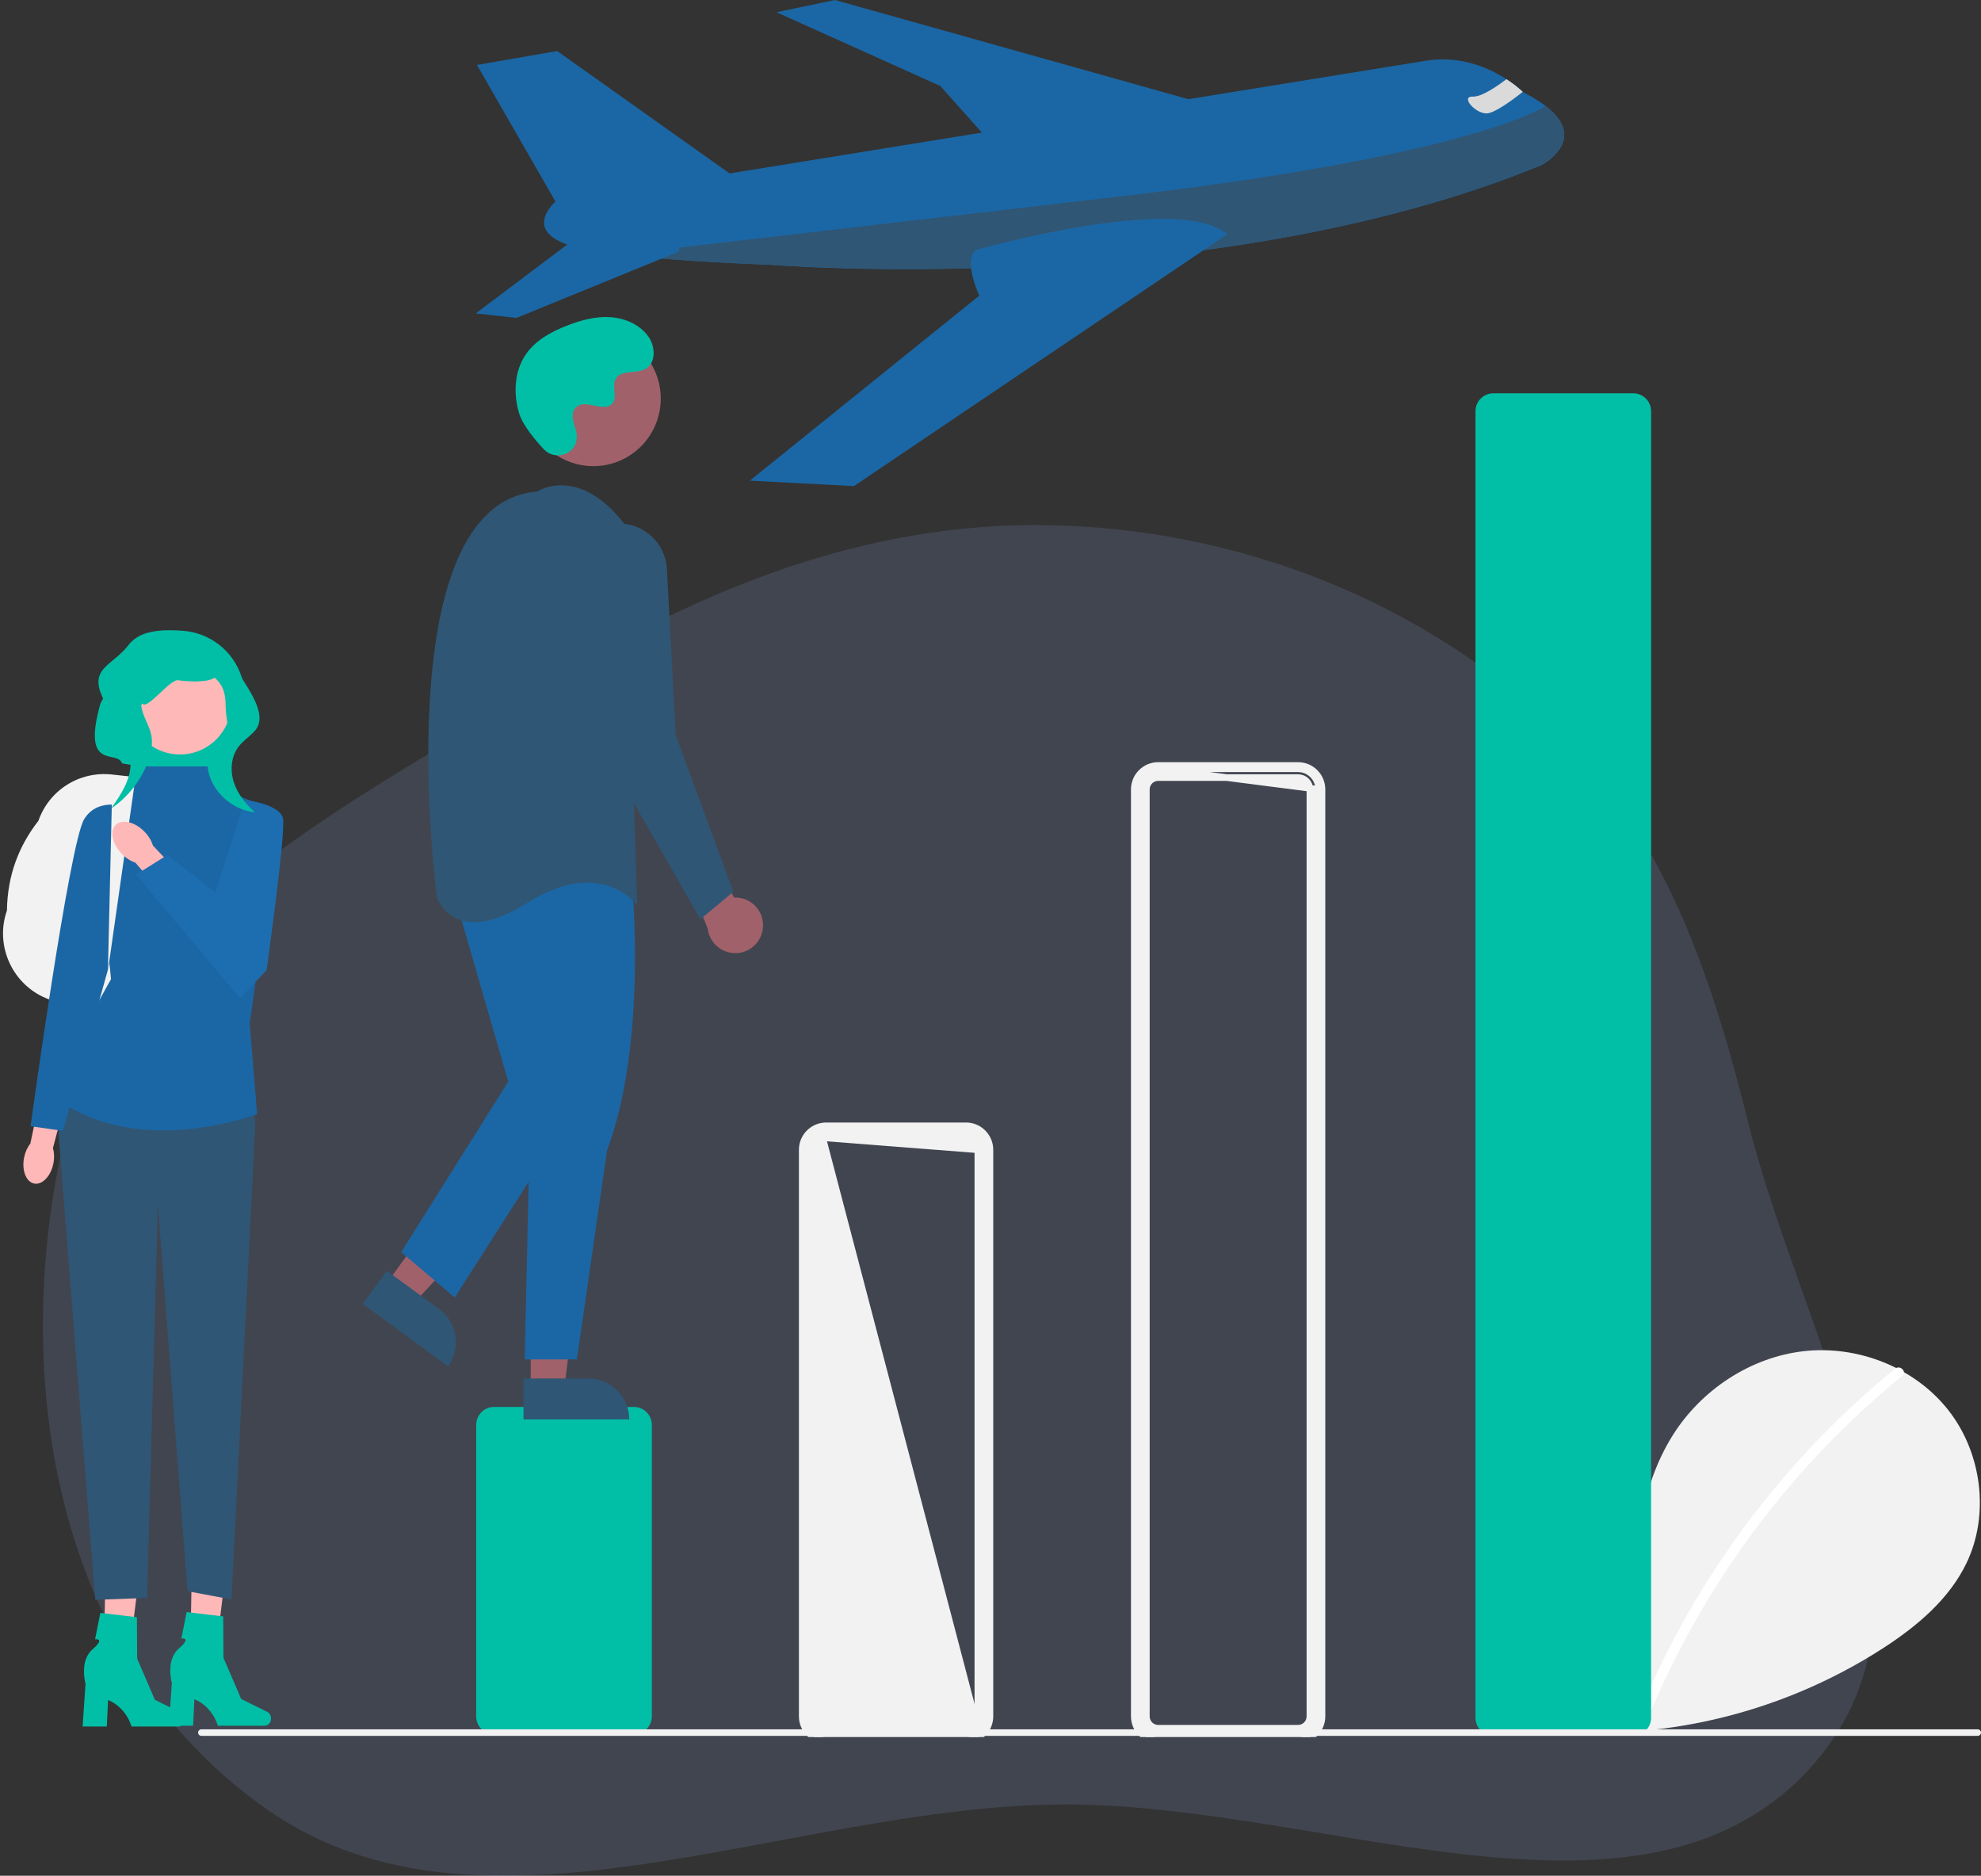 <svg width="600" height="568" viewBox="0 0 600 568" fill="none" xmlns="http://www.w3.org/2000/svg">
<rect x="0" y="0" width="600" height="568" fill="#333333" stroke="none"/>
<path fill-rule="evenodd" clip-rule="evenodd" d="M318.485 546.448C236.372 548.107 145.981 592.857 81.468 548.323C14.852 502.337 2.51 413.311 20.417 340.686C35.842 278.126 105.696 243.362 165.672 206.815C211.827 178.691 262.282 157.772 318.485 159.056C373.166 160.306 424.494 180.053 463.529 213.622C502.951 247.524 517.876 293.411 529.687 340.686C546.493 407.953 597.368 487.755 544.812 538.958C492.335 590.083 396.948 544.862 318.485 546.448Z" fill="#93B0F9" fill-opacity="0.15"/>
<path d="M171.417 73.91C174.854 75.177 180.889 76.218 187.874 77.056C206.867 79.336 232.894 80.145 232.894 80.145C232.894 80.145 366.692 91.248 466.97 49.956C466.97 49.956 481.556 42.306 468.026 32.009C465.942 30.471 463.727 29.119 461.406 27.969L461.241 27.804C459.702 26.381 458.039 25.098 456.271 23.972C451.076 20.611 442.304 16.628 431.626 18.433L168.252 61.051C168.252 61.051 158.632 69.184 171.417 73.91Z" fill="#1B67A5"/>
<path d="M223.895 54.594L168.759 15.456L144.459 19.661L168.253 61.051C168.253 61.051 223.261 61.491 223.895 54.594Z" fill="#1B67A5"/>
<path d="M362.703 30.816L252.879 0L235.177 3.702L284.787 26.03L300.291 43.386L362.703 30.816Z" fill="#1B67A5"/>
<path d="M187.874 77.055C206.867 79.336 232.894 80.145 232.894 80.145C232.894 80.145 366.692 91.248 466.97 49.956C466.97 49.956 481.556 42.305 468.026 32.009L467.98 32.199C467.98 32.199 446.342 46.831 342.958 59.045L187.874 77.055Z" fill="#2F5675"/>
<path d="M205.527 76.211L156.427 96.269L144.092 94.9L173.46 72.815C173.46 72.815 208.984 65.231 205.527 76.211Z" fill="#1B67A5"/>
<path d="M450.175 34.342C452.518 34.381 457.885 30.45 461.223 27.804C459.684 26.381 458.02 25.098 456.253 23.972C453.562 26.037 448.775 29.38 446.113 29.25C442.269 29.092 446.647 34.279 450.175 34.342Z" fill="#DADADA"/>
<path d="M227.113 145.546L258.637 147.196L347.27 87.402L363.724 76.299L371.715 70.905C356.721 58.236 295.547 75.708 295.547 75.708C294.375 76.697 294.002 78.34 294.055 80.156C294.157 83.555 295.754 87.546 296.37 88.982C296.517 89.334 296.609 89.52 296.609 89.52L227.113 145.546Z" fill="#1B67A5"/>
<path d="M32.61 309.084L43.26 235.549L33.864 234.531C24.042 233.469 14.899 239.235 11.628 248.557C5.714 256.138 2.257 265.036 2.102 275.704C-1.722 286.602 3.998 298.68 14.852 302.627L32.61 309.084V309.084Z" fill="#F2F2F2"/>
<path d="M31.403 505.701L38.558 505.87L42.547 473.724L31.987 473.474L31.403 505.701Z" fill="#FFB8B8"/>
<path d="M55.951 520.629C55.951 521.838 55.093 522.818 54.035 522.818H39.833C39.833 522.818 38.435 517.199 32.736 514.781L32.343 522.818H25.016L25.904 509.896C25.904 509.896 23.944 502.983 28.015 499.449C32.085 495.915 28.788 496.407 28.788 496.407L30.389 488.41L41.461 489.712L41.542 502.266L46.915 514.727L54.796 518.62C55.497 518.966 55.951 519.756 55.951 520.629L55.951 520.629H55.951Z" fill="#00BFA6"/>
<path d="M57.546 505.457L64.701 505.626L68.689 473.48L58.13 473.23L57.546 505.457Z" fill="#FFB8B8"/>
<path d="M82.094 520.385C82.094 521.594 81.236 522.574 80.178 522.574H65.975C65.975 522.574 64.577 516.956 58.879 514.538L58.486 522.574H51.159L52.047 509.652C52.047 509.652 50.087 502.739 54.157 499.205C58.227 495.672 54.931 496.164 54.931 496.164L56.532 488.166L67.603 489.468L67.685 502.022L73.058 514.483L80.938 518.376C81.64 518.723 82.094 519.512 82.094 520.385L82.094 520.385H82.094Z" fill="#00BFA6"/>
<path d="M36.942 231.161L62.711 235.642C64.486 231.099 73.079 218.56 73.816 214.112C75.729 202.546 67.106 191.883 55.416 191.011H55.416C44.203 190.174 37.372 192.274 36.418 202.954C36.084 206.697 31.209 210.075 30.227 213.703C24.811 233.718 35.647 226.896 36.942 231.161V231.161Z" fill="#00BFA6"/>
<path d="M75.632 314.99L77.312 340.759L70.097 484.335L56.796 481.841L47.821 364.847L44.542 483.885L28.857 484.445L17.834 344.65C16.991 333.969 19.791 323.317 25.776 314.43V314.43L75.632 314.99V314.99Z" fill="#2F5675"/>
<path d="M43.142 232.083H63.701L68.35 239.365L84.596 246.088L75.633 309.948L77.874 337.397C65.209 341.695 35.817 348.346 14.559 330.791L33.619 296.504L29.138 248.328L37.821 240.428L43.142 232.083V232.083Z" fill="#1B67A5"/>
<path d="M54.516 228.462C45.937 228.462 38.983 221.508 38.983 212.929C38.983 204.35 45.937 197.396 54.516 197.396C63.094 197.396 70.049 204.35 70.049 212.929C70.049 221.508 63.094 228.462 54.516 228.462Z" fill="#FFB8B8"/>
<path d="M16.171 352.298C16.505 350.612 16.43 348.99 16.035 347.659L20.23 331.797L12.624 330.021L9.188 346.303C8.315 347.383 7.628 348.854 7.295 350.54C6.532 354.392 7.901 357.908 10.352 358.394C12.803 358.879 15.409 356.15 16.171 352.298V352.298Z" fill="#FFB8B8"/>
<path d="M39.5 244.688C39.5 244.688 29.977 240.766 25.495 248.049C21.014 255.331 9.25 341.039 9.25 341.039L19.053 342.439L38.38 273.257L39.5 244.688Z" fill="#1B67A5"/>
<path d="M32.688 293.972L40.641 238.215L33.867 243.633L32.688 293.972Z" fill="#F2F2F2"/>
<path d="M36.872 258.541C38.144 259.849 39.606 260.761 41.007 261.219L52.338 274.448L58.475 268.872L46.32 256.053C45.902 254.639 45.031 253.152 43.759 251.844C40.853 248.855 36.956 247.931 35.054 249.781C33.152 251.63 33.966 255.552 36.872 258.541V258.541Z" fill="#FFB8B8"/>
<path d="M74.212 242.241C74.212 242.241 84.912 243.465 85.725 247.921C86.537 252.376 80.745 293.753 80.745 293.753L72.696 302.285L41.25 264.825L50.708 258.885L65.243 270.306L74.212 242.241Z" fill="#1D6EB0"/>
<path d="M56.419 193.483C62.738 194.595 68.861 198.016 72.138 203.53C75.416 209.045 81.422 216.729 77.068 221.44C75.563 223.068 73.646 224.301 72.292 226.057C69.988 229.045 69.655 233.244 70.804 236.838C71.953 240.432 74.417 243.48 77.235 245.988C71.202 245.366 65.696 241.08 63.612 235.383C62.648 232.748 62.452 229.586 64.102 227.315C64.969 226.121 66.247 225.305 67.35 224.323C70.192 221.79 68.367 217.965 68.35 214.158C68.333 210.35 67.853 207.702 64.989 205.195C63.016 206.771 56.473 206.391 53.98 205.986C51.487 205.582 44.515 215.157 43.141 213.037C40.453 216.493 42.292 209.372 42.797 213.721C43.158 216.832 45.201 219.516 45.817 222.586C46.353 225.259 45.767 228.039 44.826 230.597C42.702 236.367 38.721 241.436 33.618 244.866C36.564 240.7 39.635 236.147 39.538 231.045C39.467 227.261 31.404 212.8 30.275 209.188C28.115 202.275 34.06 201.266 38.66 195.672C42.699 190.759 50.507 192.277 56.699 193.731" fill="#00BFA6"/>
<g clip-path="url(#clip0_261_2357)">
<path d="M462.819 520.835C455.345 514.506 450.805 504.507 451.995 494.774C453.186 485.04 460.561 476.092 470.126 474.025C479.692 471.958 490.596 477.679 493.502 487.044C495.101 468.99 496.943 450.179 506.522 434.805C515.194 420.883 530.216 410.922 546.496 409.14C562.776 407.358 579.916 414.089 590.069 426.966C600.223 439.842 602.709 458.563 595.598 473.347C590.359 484.237 580.708 492.342 570.596 498.936C537.921 520.064 498.731 528.656 460.238 523.131" fill="#F2F2F2"/>
<path d="M573.971 414.461C560.538 425.426 548.215 437.689 537.18 451.073C519.909 471.948 505.934 495.352 495.74 520.47C494.994 522.303 497.963 523.101 498.701 521.289C515.38 480.466 542.005 444.485 576.143 416.637C577.676 415.386 575.492 413.221 573.971 414.461Z" fill="white"/>
<path d="M192.024 525.167H149.633C148.201 525.165 146.828 524.595 145.815 523.58C144.802 522.565 144.232 521.188 144.23 519.753V431.459C144.232 430.024 144.802 428.648 145.815 427.633C146.828 426.618 148.201 426.047 149.633 426.045H192.024C193.456 426.047 194.829 426.618 195.842 427.633C196.855 428.648 197.425 430.024 197.426 431.459V519.753C197.425 521.188 196.855 522.565 195.842 523.58C194.829 524.595 193.456 525.165 192.024 525.167Z" fill="#00BFA6"/>
<path d="M250.207 344.582C249.261 344.583 248.353 344.96 247.683 345.632C247.013 346.303 246.636 347.213 246.635 348.164V519.752C246.636 520.703 247.013 521.613 247.683 522.284C248.353 522.956 249.261 523.333 250.208 523.334H292.596C293.542 523.333 294.45 522.956 295.12 522.284C295.79 521.613 296.167 520.703 296.168 519.753C296.168 519.752 296.168 519.752 296.168 519.752M250.207 344.582L292.597 343.582C293.809 343.583 294.971 344.066 295.828 344.925C296.685 345.784 297.167 346.949 297.168 348.163V519.753L296.168 519.752M250.207 344.582H292.596C293.543 344.583 294.45 344.96 295.12 345.632C295.79 346.303 296.167 347.213 296.168 348.163C296.168 348.164 296.168 348.164 296.168 348.164M250.207 344.582L296.168 348.164M296.168 519.752V348.164M296.168 519.752V348.164M250.205 527H250.207H292.597V526L292.598 527C294.516 526.998 296.355 526.233 297.711 524.875C299.067 523.516 299.829 521.674 299.831 519.754V519.753L299.831 348.163L299.831 348.162C299.829 346.242 299.067 344.4 297.711 343.041C296.355 341.683 294.516 340.918 292.598 340.916H292.597L250.207 340.916L250.205 340.916C248.287 340.918 246.448 341.683 245.093 343.041C243.737 344.4 242.975 346.242 242.973 348.162V348.163L242.973 519.753L242.973 519.754C242.975 521.674 243.737 523.516 245.093 524.875C246.448 526.233 248.287 526.998 250.205 527Z" fill="#F2F2F2" stroke="#F2F2F2" stroke-width="2"/>
<path d="M350.778 527H350.779H393.169V526L393.17 527C395.089 526.998 396.927 526.233 398.283 524.875C399.639 523.516 400.401 521.674 400.403 519.754V519.753V239.046V239.044C400.401 237.124 399.639 235.282 398.283 233.924C396.927 232.565 395.089 231.8 393.17 231.798H393.169L350.779 231.798L350.778 231.798C348.859 231.8 347.021 232.565 345.665 233.924C344.309 235.282 343.547 237.124 343.545 239.044V239.046L343.545 519.753L343.545 519.754C343.547 521.674 344.309 523.516 345.665 524.875C347.021 526.233 348.859 526.998 350.778 527ZM350.779 232.798H393.169C394.822 232.8 396.407 233.459 397.575 234.63C398.744 235.801 399.401 237.389 399.403 239.046L350.779 232.798ZM348.256 236.514C348.925 235.843 349.833 235.465 350.779 235.464H393.169C394.115 235.465 395.023 235.843 395.692 236.514C396.362 237.185 396.74 238.096 396.741 239.047V519.752C396.74 520.702 396.362 521.613 395.692 522.284C395.022 522.956 394.115 523.333 393.168 523.334H350.78C349.833 523.333 348.926 522.956 348.256 522.284C347.586 521.613 347.209 520.703 347.207 519.752V239.046C347.209 238.096 347.586 237.185 348.256 236.514Z" fill="#F2F2F2" stroke="#F2F2F2" stroke-width="2"/>
<path d="M494.682 525.583H452.291C450.859 525.582 449.486 525.011 448.473 523.996C447.46 522.981 446.89 521.604 446.889 520.169V124.513C446.89 123.078 447.46 121.702 448.473 120.687C449.486 119.672 450.859 119.101 452.291 119.099H494.682C496.114 119.101 497.487 119.672 498.5 120.687C499.513 121.702 500.083 123.078 500.084 124.513V520.169C500.083 521.604 499.513 522.981 498.5 523.996C497.487 525.011 496.114 525.582 494.682 525.583Z" fill="#00BFA6"/>
<path d="M231.041 281.216C231.195 280.001 231.081 278.767 230.708 277.601C230.334 276.435 229.71 275.365 228.879 274.467C228.049 273.569 227.032 272.865 225.9 272.403C224.768 271.942 223.549 271.734 222.329 271.796L207.553 244.634L204.229 256.295L214.351 281.189C214.591 283.236 215.571 285.125 217.107 286.497C218.643 287.868 220.627 288.628 222.685 288.631C224.742 288.634 226.729 287.881 228.269 286.515C229.809 285.148 230.796 283.262 231.041 281.215V281.216Z" fill="#A0616A"/>
<path d="M117.199 388.463L125.429 394.484L152.521 365.536L140.374 356.649L117.199 388.463Z" fill="#A0616A"/>
<path d="M135.723 413.755L109.856 394.831L117.152 384.816L133.025 396.429C135.675 398.368 137.449 401.283 137.955 404.532C138.461 407.781 137.658 411.099 135.723 413.755V413.755L135.723 413.755Z" fill="#2F5675"/>
<path d="M160.74 420.335L170.93 420.334L175.778 380.945L160.738 380.946L160.74 420.335Z" fill="#A0616A"/>
<path d="M190.584 429.816L158.558 429.818L158.557 417.418L178.21 417.417C181.491 417.417 184.639 418.723 186.959 421.048C189.28 423.374 190.584 426.528 190.584 429.816V429.816V429.816Z" fill="#2F5675"/>
<path d="M191.344 266.707C191.344 266.707 196.331 315.019 183.863 348.337L174.72 411.642H158.927L160.59 336.676L154.771 270.039C154.771 270.039 166.408 240.052 191.344 266.707Z" fill="#1B67A5"/>
<path d="M137.318 270.039L153.942 327.513L121.525 379.156L137.733 392.9L174.721 335.01L163.916 264.208L137.318 270.039Z" fill="#1B67A5"/>
<path d="M179.712 141.158C190.986 141.158 200.126 131.999 200.126 120.7C200.126 109.401 190.986 100.242 179.712 100.242C168.437 100.242 159.297 109.401 159.297 120.7C159.297 131.999 168.437 141.158 179.712 141.158Z" fill="#A0616A"/>
<path d="M162.669 148.843C162.669 148.843 175.137 140.514 189.267 158.839L193.008 274.204C193.008 274.204 182.202 259.211 159.76 273.371C137.318 287.531 132.331 271.705 132.331 271.705C132.331 271.705 116.539 152.592 162.669 148.843Z" fill="#2F5675"/>
<path d="M188.262 158.548C191.848 158.742 195.235 160.259 197.773 162.805C200.31 165.352 201.818 168.748 202.007 172.342L204.644 222.56L222.099 270.039L212.125 278.369L179.709 221.727L173.072 175.171C172.768 173.037 172.94 170.862 173.575 168.802C174.21 166.743 175.293 164.85 176.745 163.261C178.198 161.671 179.984 160.424 181.976 159.609C183.967 158.794 186.114 158.432 188.262 158.548V158.548Z" fill="#2F5675"/>
<path d="M164.71 136.046C168.047 139.608 174.245 137.696 174.68 132.829C174.714 132.451 174.712 132.071 174.673 131.693C174.448 129.537 173.206 127.58 173.503 125.304C173.571 124.737 173.781 124.197 174.115 123.735C176.775 120.166 183.018 125.331 185.528 122.1C187.067 120.119 185.258 117 186.439 114.786C187.997 111.864 192.614 113.305 195.51 111.705C198.731 109.924 198.539 104.971 196.418 101.958C193.832 98.284 189.298 96.324 184.82 96.041C180.342 95.758 175.895 96.972 171.714 98.604C166.965 100.459 162.254 103.023 159.331 107.208C155.777 112.298 155.435 119.141 157.212 125.093C158.294 128.714 161.985 133.136 164.71 136.046Z" fill="#00BFA6"/>
<path d="M599.009 525.647H60.989C60.727 525.646 60.476 525.541 60.291 525.355C60.106 525.169 60.002 524.917 60.002 524.655C60.002 524.392 60.106 524.14 60.291 523.955C60.476 523.769 60.727 523.664 60.989 523.663H599.009C599.271 523.664 599.522 523.769 599.707 523.955C599.892 524.14 599.996 524.392 599.996 524.655C599.996 524.917 599.892 525.169 599.707 525.355C599.522 525.541 599.271 525.646 599.009 525.647Z" fill="#F2F2F2"/>
</g>
<defs>
<clipPath id="clip0_261_2357">
<rect width="540" height="430" fill="white" transform="translate(60 96)"/>
</clipPath>
</defs>
</svg>
